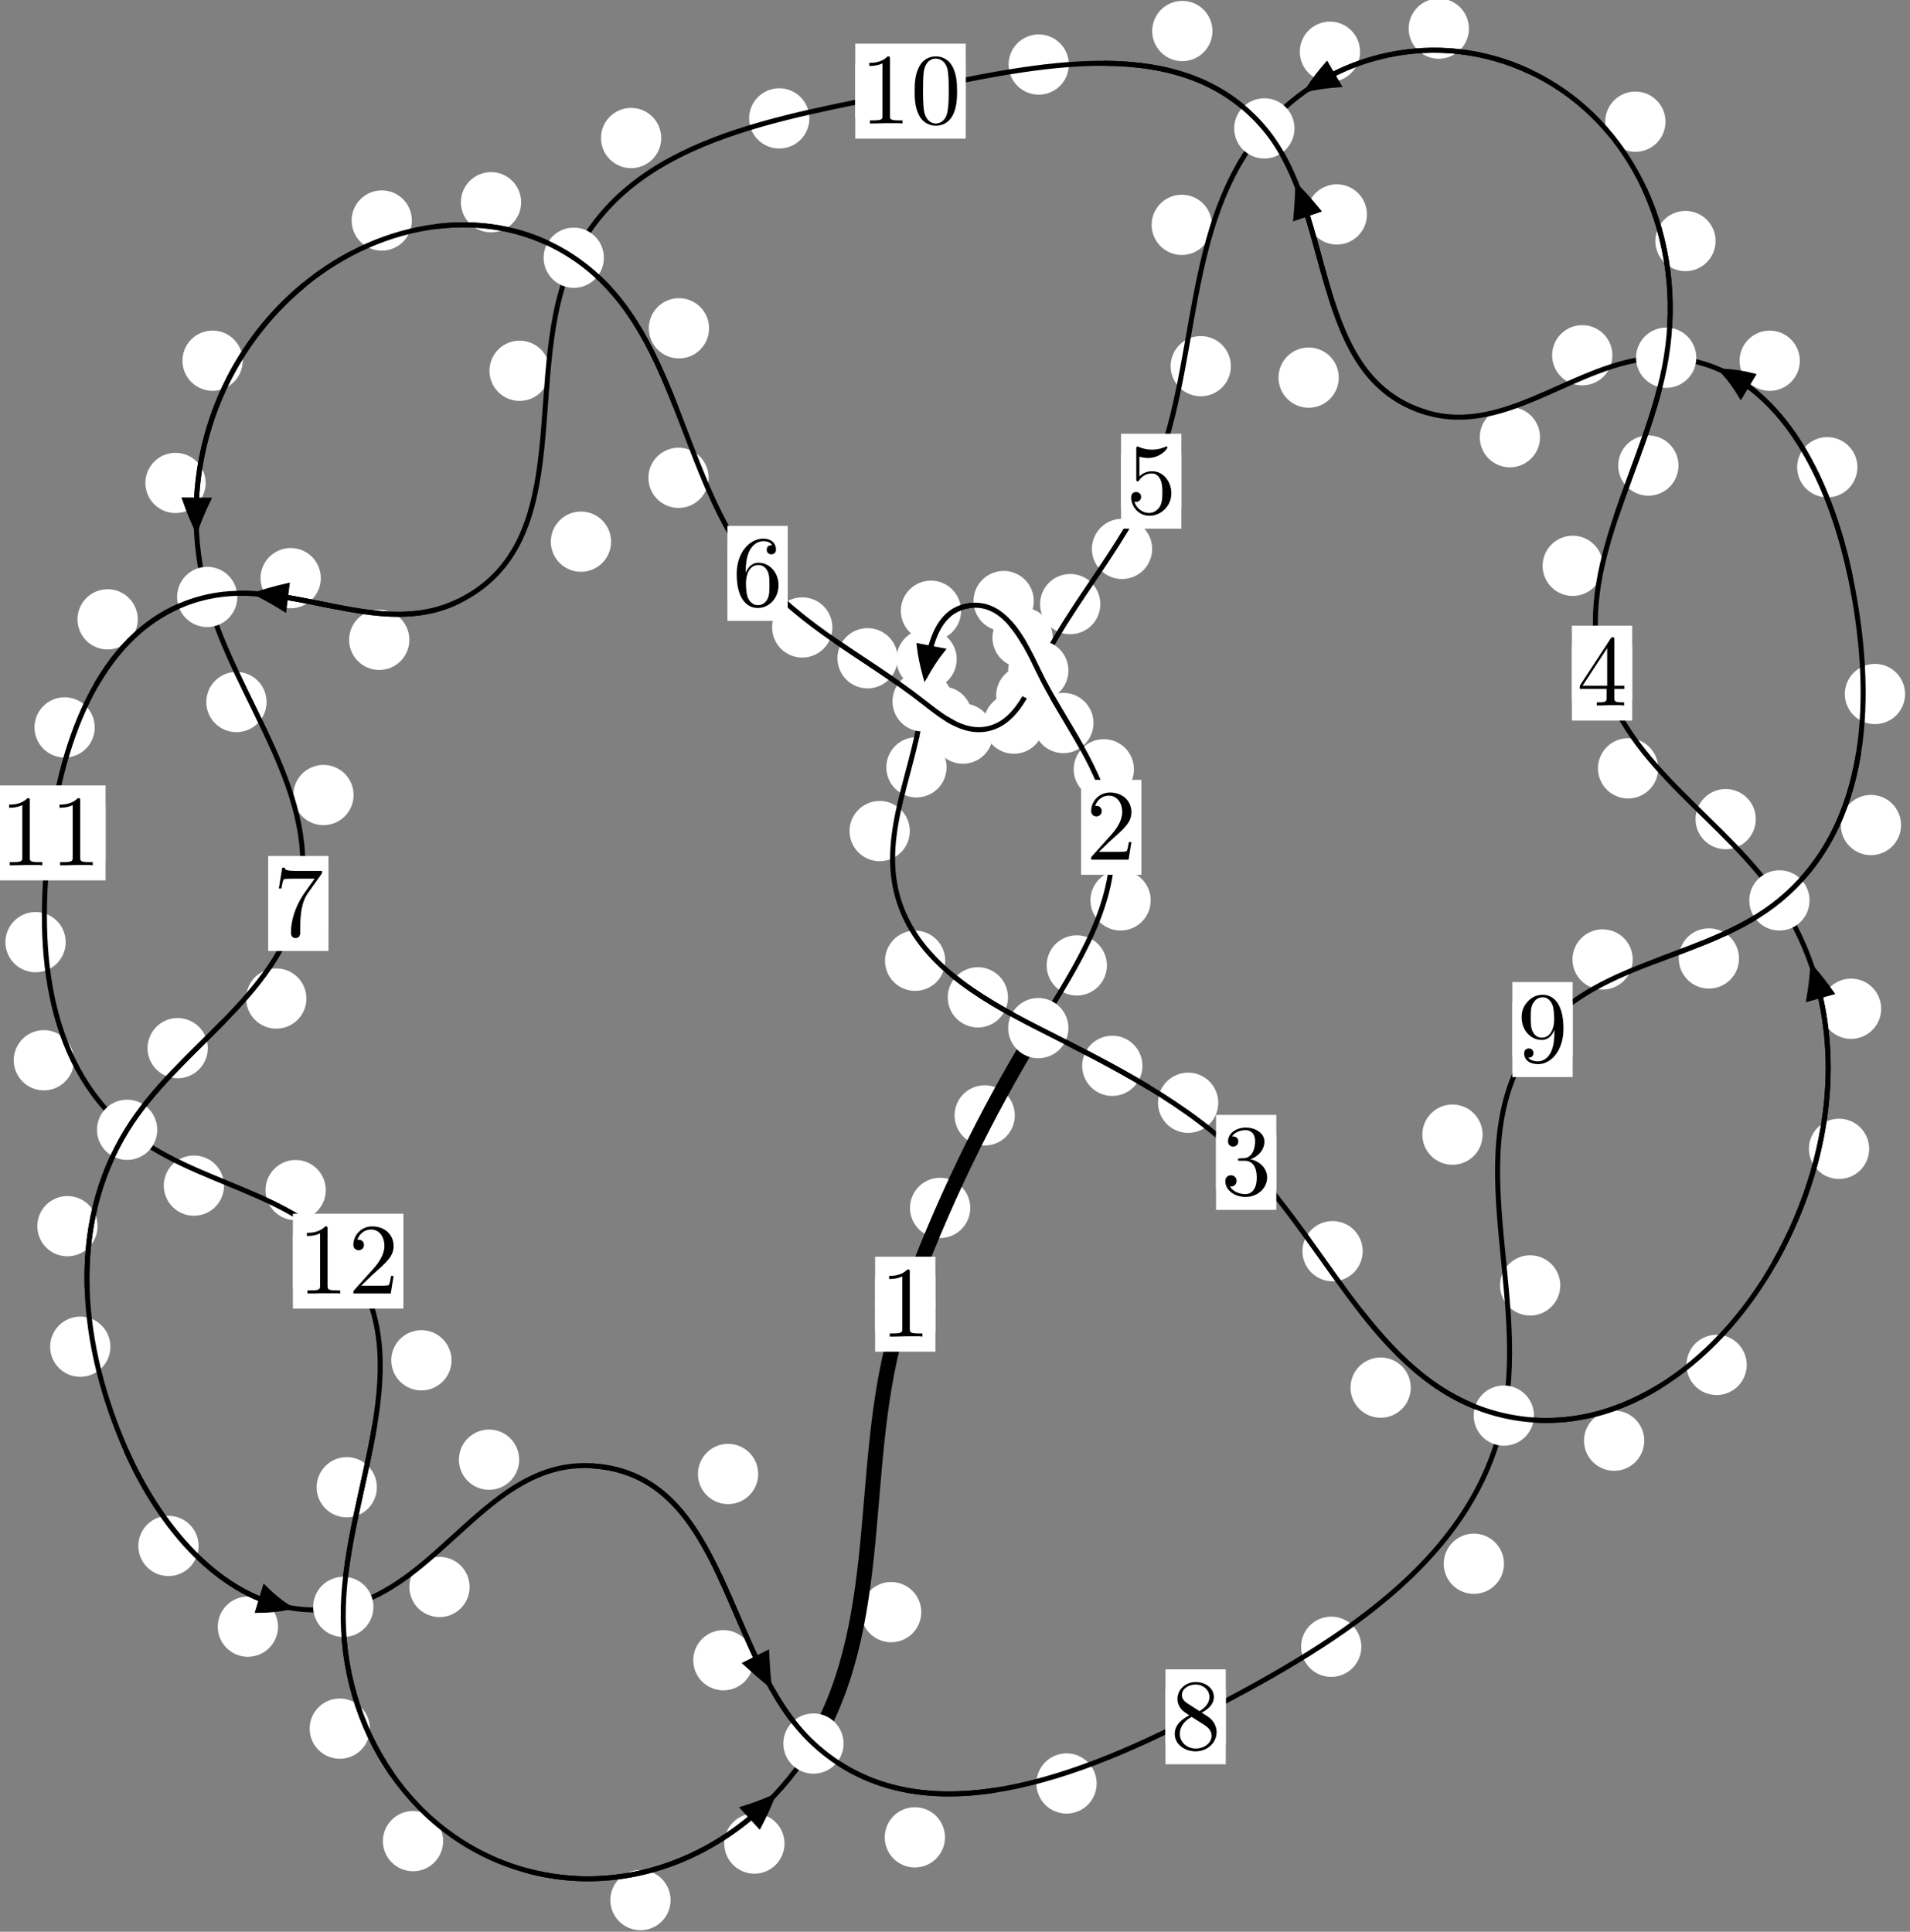 <?xml version="1.0"?>
<!-- Created by MetaPost 1.999 on 2021.07.05:2354 -->
<svg version="1.1" xmlns="http://www.w3.org/2000/svg" xmlns:xlink="http://www.w3.org/1999/xlink" width="189.475" height="191.649" viewBox="0 0 189.475 191.649">
<rect x="0" y="0" width="189.475" height="191.649" fill="#808080" stroke="none"/>
<!-- Original BoundingBox: -103.487686 -89.497910 85.987122 102.151474 -->
  <defs>
    <g transform="scale(0.01,0.01)" id="GLYPHcmr10_48">
      <path style="fill-rule: evenodd;" d="M460 -320C460 -400,455 -480,420 -554C374 -650,292 -666,250 -666C190 -666,117 -640,76 -547C44 -478,39 -400,39 -320C39 -245,43 -155,84 -79C127 2,200 22,249 22C303 22,379 1,423 -94C455 -163,460 -241,460 -320M249 -0C210 -0,151 -25,133 -121C122 -181,122 -273,122 -332C122 -396,122 -462,130 -516C149 -635,224 -644,249 -644C282 -644,348 -626,367 -527C377 -471,377 -395,377 -332C377 -257,377 -189,366 -125C351 -30,294 -0,249 -0"></path>
    </g>
    <g transform="scale(0.01,0.01)" id="GLYPHcmr10_49">
      <path style="fill-rule: evenodd;" d="M294 -640C294 -664,294 -666,271 -666C209 -602,121 -602,89 -602L89 -571C109 -571,168 -571,220 -597L220 -79C220 -43,217 -31,127 -31L95 -31L95 -0L257 -0L130 -3L217 -3L257 -3L297 -3L384 -3L419 -0L419 -31L387 -31C297 -31,294 -42,294 -79"></path>
    </g>
    <g transform="scale(0.01,0.01)" id="GLYPHcmr10_50">
      <path style="fill-rule: evenodd;" d="M127 -77L233 -180C389 -318,449 -372,449 -472C449 -586,359 -666,237 -666C124 -666,50 -574,50 -485C50 -429,100 -429,103 -429C120 -429,155 -441,155 -482C155 -508,137 -534,102 -534C94 -534,92 -534,89 -533C112 -598,166 -635,224 -635C315 -635,358 -554,358 -472C358 -392,308 -313,253 -251L61 -37C50 -26,50 -24,50 -0L421 -0L449 -174L424 -174C419 -144,412 -100,402 -85C395 -77,329 -77,307 -77"></path>
    </g>
    <g transform="scale(0.01,0.01)" id="GLYPHcmr10_51">
      <path style="fill-rule: evenodd;" d="M290 -352C372 -379,430 -449,430 -528C430 -610,342 -666,246 -666C145 -666,69 -606,69 -530C69 -497,91 -478,120 -478C151 -478,171 -500,171 -529C171 -579,124 -579,109 -579C140 -628,206 -641,242 -641C283 -641,338 -619,338 -529C338 -517,336 -459,310 -415C280 -367,246 -364,221 -363C213 -362,189 -360,182 -360C174 -359,167 -358,167 -348C167 -337,174 -337,191 -337L235 -337C317 -337,354 -269,354 -171C354 -35,285 -6,241 -6C198 -6,123 -23,88 -82C123 -77,154 -99,154 -137C154 -173,127 -193,98 -193C74 -193,42 -179,42 -135C42 -44,135 22,244 22C366 22,457 -69,457 -171C457 -253,394 -331,290 -352"></path>
    </g>
    <g transform="scale(0.01,0.01)" id="GLYPHcmr10_52">
      <path style="fill-rule: evenodd;" d="M294 -165L294 -78C294 -42,292 -31,218 -31L197 -31L197 -0L332 -0L238 -3L290 -3L332 -3L374 -3L427 -3L468 -0L468 -31L447 -31C373 -31,371 -42,371 -78L371 -165L471 -165L471 -196L371 -196L371 -651C371 -671,371 -677,355 -677C346 -677,343 -677,335 -665L28 -196L28 -165M300 -196L56 -196L300 -569"></path>
    </g>
    <g transform="scale(0.01,0.01)" id="GLYPHcmr10_53">
      <path style="fill-rule: evenodd;" d="M449 -201C449 -320,367 -420,259 -420C211 -420,168 -404,132 -369L132 -564C152 -558,185 -551,217 -551C340 -551,410 -642,410 -655C410 -661,407 -666,400 -666C399 -666,397 -666,392 -663C372 -654,323 -634,256 -634C216 -634,170 -641,123 -662C115 -665,113 -665,111 -665C101 -665,101 -657,101 -641L101 -345C101 -327,101 -319,115 -319C122 -319,124 -322,128 -328C139 -344,176 -398,257 -398C309 -398,334 -352,342 -334C358 -297,360 -258,360 -208C360 -173,360 -113,336 -71C312 -32,275 -6,229 -6C156 -6,99 -59,82 -118C85 -117,88 -116,99 -116C132 -116,149 -141,149 -165C149 -189,132 -214,99 -214C85 -214,50 -207,50 -161C50 -75,119 22,231 22C347 22,449 -74,449 -201"></path>
    </g>
    <g transform="scale(0.01,0.01)" id="GLYPHcmr10_54">
      <path style="fill-rule: evenodd;" d="M132 -328L132 -352C132 -605,256 -641,307 -641C331 -641,373 -635,395 -601C380 -601,340 -601,340 -556C340 -525,364 -510,386 -510C402 -510,432 -519,432 -558C432 -618,388 -666,305 -666C177 -666,42 -537,42 -316C42 -49,158 22,251 22C362 22,457 -72,457 -204C457 -331,368 -427,257 -427C189 -427,152 -376,132 -328M251 -6C188 -6,158 -66,152 -81C134 -128,134 -208,134 -226C134 -304,166 -404,256 -404C272 -404,318 -404,349 -342C367 -305,367 -254,367 -205C367 -157,367 -107,350 -71C320 -11,274 -6,251 -6"></path>
    </g>
    <g transform="scale(0.01,0.01)" id="GLYPHcmr10_55">
      <path style="fill-rule: evenodd;" d="M476 -609C485 -621,485 -623,485 -644L242 -644C120 -644,118 -657,114 -676L89 -676L56 -470L81 -470C84 -486,93 -549,106 -561C113 -567,191 -567,204 -567L411 -567C400 -551,321 -442,299 -409C209 -274,176 -135,176 -33C176 -23,176 22,222 22C268 22,268 -23,268 -33L268 -84C268 -139,271 -194,279 -248C283 -271,297 -357,341 -419"></path>
    </g>
    <g transform="scale(0.01,0.01)" id="GLYPHcmr10_56">
      <path style="fill-rule: evenodd;" d="M163 -457C117 -487,113 -521,113 -538C113 -599,178 -641,249 -641C322 -641,386 -589,386 -517C386 -460,347 -412,287 -377M309 -362C381 -399,430 -451,430 -517C430 -609,341 -666,250 -666C150 -666,69 -592,69 -499C69 -481,71 -436,113 -389C124 -377,161 -352,186 -335C128 -306,42 -250,42 -151C42 -45,144 22,249 22C362 22,457 -61,457 -168C457 -204,446 -249,408 -291C389 -312,373 -322,309 -362M209 -320L332 -242C360 -223,407 -193,407 -132C407 -58,332 -6,250 -6C164 -6,92 -68,92 -151C92 -209,124 -273,209 -320"></path>
    </g>
    <g transform="scale(0.01,0.01)" id="GLYPHcmr10_57">
      <path style="fill-rule: evenodd;" d="M367 -318L367 -286C367 -52,263 -6,205 -6C188 -6,134 -8,107 -42C151 -42,159 -71,159 -88C159 -119,135 -134,113 -134C97 -134,67 -125,67 -86C67 -19,121 22,206 22C335 22,457 -114,457 -329C457 -598,342 -666,253 -666C198 -666,149 -648,106 -603C65 -558,42 -516,42 -441C42 -316,130 -218,242 -218C303 -218,344 -260,367 -318M243 -241C227 -241,181 -241,150 -304C132 -341,132 -391,132 -440C132 -494,132 -541,153 -578C180 -628,218 -641,253 -641C299 -641,332 -607,349 -562C361 -530,365 -467,365 -421C365 -338,331 -241,243 -241"></path>
    </g>
  </defs>
  <path d="M96.25 119.836C96.25 119.043,95.935 118.283,95.374 117.723C94.814 117.162,94.054 116.847,93.261 116.847C92.468 116.847,91.708 117.162,91.148 117.723C90.587 118.283,90.272 119.043,90.272 119.836C90.272 120.629,90.587 121.389,91.148 121.949C91.708 122.51,92.468 122.825,93.261 122.825C94.054 122.825,94.814 122.51,95.374 121.949C95.935 121.389,96.25 120.629,96.25 119.836Z" style="fill: rgb(100%,100%,100%);stroke: none;"></path>
  <path d="M92.792 129.39C92.792 128.598,92.477 127.837,91.916 127.277C91.356 126.716,90.596 126.401,89.803 126.401C89.01 126.401,88.25 126.716,87.69 127.277C87.129 127.837,86.814 128.598,86.814 129.39C86.814 130.183,87.129 130.943,87.69 131.504C88.25 132.064,89.01 132.379,89.803 132.379C90.596 132.379,91.356 132.064,91.916 131.504C92.477 130.943,92.792 130.183,92.792 129.39Z" style="fill: rgb(100%,100%,100%);stroke: none;"></path>
  <path d="M109.809 95.778C109.809 94.986,109.495 94.226,108.934 93.665C108.374 93.105,107.613 92.79,106.821 92.79C106.028 92.79,105.268 93.105,104.707 93.665C104.147 94.226,103.832 94.986,103.832 95.778C103.832 96.571,104.147 97.331,104.707 97.892C105.268 98.452,106.028 98.767,106.821 98.767C107.613 98.767,108.374 98.452,108.934 97.892C109.495 97.331,109.809 96.571,109.809 95.778Z" style="fill: rgb(100%,100%,100%);stroke: none;"></path>
  <path d="M100.671 110.658C100.671 109.866,100.357 109.106,99.796 108.545C99.236 107.985,98.475 107.67,97.683 107.67C96.89 107.67,96.13 107.985,95.569 108.545C95.009 109.106,94.694 109.866,94.694 110.658C94.694 111.451,95.009 112.211,95.569 112.772C96.13 113.332,96.89 113.647,97.683 113.647C98.475 113.647,99.236 113.332,99.796 112.772C100.357 112.211,100.671 111.451,100.671 110.658Z" style="fill: rgb(100%,100%,100%);stroke: none;"></path>
  <path d="M112.488 76.321C112.488 75.528,112.173 74.768,111.613 74.207C111.052 73.647,110.292 73.332,109.499 73.332C108.707 73.332,107.947 73.647,107.386 74.207C106.826 74.768,106.511 75.528,106.511 76.321C106.511 77.113,106.826 77.873,107.386 78.434C107.947 78.994,108.707 79.309,109.499 79.309C110.292 79.309,111.052 78.994,111.613 78.434C112.173 77.873,112.488 77.113,112.488 76.321Z" style="fill: rgb(100%,100%,100%);stroke: none;"></path>
  <path d="M114.152 89.328C114.152 88.535,113.838 87.775,113.277 87.214C112.717 86.654,111.956 86.339,111.164 86.339C110.371 86.339,109.611 86.654,109.05 87.214C108.49 87.775,108.175 88.535,108.175 89.328C108.175 90.12,108.49 90.88,109.05 91.441C109.611 92.001,110.371 92.316,111.164 92.316C111.956 92.316,112.717 92.001,113.277 91.441C113.838 90.88,114.152 90.12,114.152 89.328Z" style="fill: rgb(100%,100%,100%);stroke: none;"></path>
  <path d="M104.432 63.265C104.432 62.472,104.117 61.712,103.556 61.152C102.996 60.591,102.236 60.276,101.443 60.276C100.65 60.276,99.89 60.591,99.329 61.152C98.769 61.712,98.454 62.472,98.454 63.265C98.454 64.058,98.769 64.818,99.329 65.378C99.89 65.939,100.65 66.254,101.443 66.254C102.236 66.254,102.996 65.939,103.556 65.378C104.117 64.818,104.432 64.058,104.432 63.265Z" style="fill: rgb(100%,100%,100%);stroke: none;"></path>
  <path d="M108.476 71.729C108.476 70.937,108.161 70.176,107.601 69.616C107.04 69.056,106.28 68.741,105.488 68.741C104.695 68.741,103.935 69.056,103.374 69.616C102.814 70.176,102.499 70.937,102.499 71.729C102.499 72.522,102.814 73.282,103.374 73.843C103.935 74.403,104.695 74.718,105.488 74.718C106.28 74.718,107.04 74.403,107.601 73.843C108.161 73.282,108.476 72.522,108.476 71.729Z" style="fill: rgb(100%,100%,100%);stroke: none;"></path>
  <path d="M95.341 60.595C95.341 59.802,95.026 59.042,94.465 58.482C93.905 57.921,93.145 57.606,92.352 57.606C91.559 57.606,90.799 57.921,90.239 58.482C89.678 59.042,89.363 59.802,89.363 60.595C89.363 61.388,89.678 62.148,90.239 62.708C90.799 63.269,91.559 63.584,92.352 63.584C93.145 63.584,93.905 63.269,94.465 62.708C95.026 62.148,95.341 61.388,95.341 60.595Z" style="fill: rgb(100%,100%,100%);stroke: none;"></path>
  <path d="M102.553 59.631C102.553 58.838,102.238 58.078,101.678 57.517C101.117 56.957,100.357 56.642,99.565 56.642C98.772 56.642,98.012 56.957,97.451 57.517C96.891 58.078,96.576 58.838,96.576 59.631C96.576 60.423,96.891 61.183,97.451 61.744C98.012 62.304,98.772 62.619,99.565 62.619C100.357 62.619,101.117 62.304,101.678 61.744C102.238 61.183,102.553 60.423,102.553 59.631Z" style="fill: rgb(100%,100%,100%);stroke: none;"></path>
  <path d="M93.9 76.126C93.9 75.333,93.585 74.573,93.025 74.012C92.464 73.452,91.704 73.137,90.911 73.137C90.119 73.137,89.358 73.452,88.798 74.012C88.237 74.573,87.923 75.333,87.923 76.126C87.923 76.918,88.237 77.679,88.798 78.239C89.358 78.8,90.119 79.114,90.911 79.114C91.704 79.114,92.464 78.8,93.025 78.239C93.585 77.679,93.9 76.918,93.9 76.126Z" style="fill: rgb(100%,100%,100%);stroke: none;"></path>
  <path d="M94.907 65.4C94.907 64.607,94.592 63.847,94.031 63.286C93.471 62.726,92.711 62.411,91.918 62.411C91.125 62.411,90.365 62.726,89.805 63.286C89.244 63.847,88.929 64.607,88.929 65.4C88.929 66.192,89.244 66.952,89.805 67.513C90.365 68.073,91.125 68.388,91.918 68.388C92.711 68.388,93.471 68.073,94.031 67.513C94.592 66.952,94.907 66.192,94.907 65.4Z" style="fill: rgb(100%,100%,100%);stroke: none;"></path>
  <path d="M93.77 95.317C93.77 94.525,93.455 93.764,92.895 93.204C92.334 92.643,91.574 92.329,90.782 92.329C89.989 92.329,89.229 92.643,88.668 93.204C88.108 93.764,87.793 94.525,87.793 95.317C87.793 96.11,88.108 96.87,88.668 97.431C89.229 97.991,89.989 98.306,90.782 98.306C91.574 98.306,92.334 97.991,92.895 97.431C93.455 96.87,93.77 96.11,93.77 95.317Z" style="fill: rgb(100%,100%,100%);stroke: none;"></path>
  <path d="M90.255 82.45C90.255 81.657,89.94 80.897,89.379 80.337C88.819 79.776,88.059 79.461,87.266 79.461C86.473 79.461,85.713 79.776,85.153 80.337C84.592 80.897,84.277 81.657,84.277 82.45C84.277 83.243,84.592 84.003,85.153 84.563C85.713 85.124,86.473 85.439,87.266 85.439C88.059 85.439,88.819 85.124,89.379 84.563C89.94 84.003,90.255 83.243,90.255 82.45Z" style="fill: rgb(100%,100%,100%);stroke: none;"></path>
  <path d="M113.33 105.74C113.33 104.947,113.015 104.187,112.454 103.626C111.894 103.066,111.134 102.751,110.341 102.751C109.548 102.751,108.788 103.066,108.228 103.626C107.667 104.187,107.352 104.947,107.352 105.74C107.352 106.532,107.667 107.292,108.228 107.853C108.788 108.413,109.548 108.728,110.341 108.728C111.134 108.728,111.894 108.413,112.454 107.853C113.015 107.292,113.33 106.532,113.33 105.74Z" style="fill: rgb(100%,100%,100%);stroke: none;"></path>
  <path d="M99.994 98.946C99.994 98.154,99.679 97.393,99.119 96.833C98.558 96.273,97.798 95.958,97.005 95.958C96.213 95.958,95.453 96.273,94.892 96.833C94.332 97.393,94.017 98.154,94.017 98.946C94.017 99.739,94.332 100.499,94.892 101.06C95.453 101.62,96.213 101.935,97.005 101.935C97.798 101.935,98.558 101.62,99.119 101.06C99.679 100.499,99.994 99.739,99.994 98.946Z" style="fill: rgb(100%,100%,100%);stroke: none;"></path>
  <path d="M135.183 124.128C135.183 123.335,134.868 122.575,134.308 122.014C133.747 121.454,132.987 121.139,132.195 121.139C131.402 121.139,130.642 121.454,130.081 122.014C129.521 122.575,129.206 123.335,129.206 124.128C129.206 124.92,129.521 125.681,130.081 126.241C130.642 126.802,131.402 127.116,132.195 127.116C132.987 127.116,133.747 126.802,134.308 126.241C134.868 125.681,135.183 124.92,135.183 124.128Z" style="fill: rgb(100%,100%,100%);stroke: none;"></path>
  <path d="M120.854 109.405C120.854 108.612,120.539 107.852,119.979 107.291C119.419 106.731,118.658 106.416,117.866 106.416C117.073 106.416,116.313 106.731,115.752 107.291C115.192 107.852,114.877 108.612,114.877 109.405C114.877 110.197,115.192 110.957,115.752 111.518C116.313 112.078,117.073 112.393,117.866 112.393C118.658 112.393,119.419 112.078,119.979 111.518C120.539 110.957,120.854 110.197,120.854 109.405Z" style="fill: rgb(100%,100%,100%);stroke: none;"></path>
  <path d="M163.112 142.929C163.112 142.136,162.797 141.376,162.237 140.815C161.676 140.255,160.916 139.94,160.123 139.94C159.331 139.94,158.571 140.255,158.01 140.815C157.45 141.376,157.135 142.136,157.135 142.929C157.135 143.721,157.45 144.481,158.01 145.042C158.571 145.602,159.331 145.917,160.123 145.917C160.916 145.917,161.676 145.602,162.237 145.042C162.797 144.481,163.112 143.721,163.112 142.929Z" style="fill: rgb(100%,100%,100%);stroke: none;"></path>
  <path d="M139.95 137.667C139.95 136.874,139.635 136.114,139.075 135.553C138.514 134.993,137.754 134.678,136.962 134.678C136.169 134.678,135.409 134.993,134.848 135.553C134.288 136.114,133.973 136.874,133.973 137.667C133.973 138.459,134.288 139.219,134.848 139.78C135.409 140.34,136.169 140.655,136.962 140.655C137.754 140.655,138.514 140.34,139.075 139.78C139.635 139.219,139.95 138.459,139.95 137.667Z" style="fill: rgb(100%,100%,100%);stroke: none;"></path>
  <path d="M185.424 113.976C185.424 113.183,185.109 112.423,184.548 111.863C183.988 111.302,183.228 110.987,182.435 110.987C181.642 110.987,180.882 111.302,180.322 111.863C179.761 112.423,179.446 113.183,179.446 113.976C179.446 114.769,179.761 115.529,180.322 116.089C180.882 116.65,181.642 116.965,182.435 116.965C183.228 116.965,183.988 116.65,184.548 116.089C185.109 115.529,185.424 114.769,185.424 113.976Z" style="fill: rgb(100%,100%,100%);stroke: none;"></path>
  <path d="M173.278 135.412C173.278 134.619,172.963 133.859,172.403 133.299C171.843 132.738,171.082 132.423,170.29 132.423C169.497 132.423,168.737 132.738,168.176 133.299C167.616 133.859,167.301 134.619,167.301 135.412C167.301 136.205,167.616 136.965,168.176 137.525C168.737 138.086,169.497 138.401,170.29 138.401C171.082 138.401,171.843 138.086,172.403 137.525C172.963 136.965,173.278 136.205,173.278 135.412Z" style="fill: rgb(100%,100%,100%);stroke: none;"></path>
  <path d="M174.178 81.267C174.178 80.474,173.863 79.714,173.303 79.154C172.742 78.593,171.982 78.278,171.19 78.278C170.397 78.278,169.637 78.593,169.076 79.154C168.516 79.714,168.201 80.474,168.201 81.267C168.201 82.06,168.516 82.82,169.076 83.38C169.637 83.941,170.397 84.256,171.19 84.256C171.982 84.256,172.742 83.941,173.303 83.38C173.863 82.82,174.178 82.06,174.178 81.267Z" style="fill: rgb(100%,100%,100%);stroke: none;"></path>
  <path d="M186.617 100.078C186.617 99.286,186.302 98.525,185.742 97.965C185.182 97.404,184.421 97.09,183.629 97.09C182.836 97.09,182.076 97.404,181.515 97.965C180.955 98.525,180.64 99.286,180.64 100.078C180.64 100.871,180.955 101.631,181.515 102.192C182.076 102.752,182.836 103.067,183.629 103.067C184.421 103.067,185.182 102.752,185.742 102.192C186.302 101.631,186.617 100.871,186.617 100.078Z" style="fill: rgb(100%,100%,100%);stroke: none;"></path>
  <path d="M159.007 56.136C159.007 55.344,158.692 54.583,158.131 54.023C157.571 53.462,156.811 53.148,156.018 53.148C155.225 53.148,154.465 53.462,153.905 54.023C153.344 54.583,153.029 55.344,153.029 56.136C153.029 56.929,153.344 57.689,153.905 58.25C154.465 58.81,155.225 59.125,156.018 59.125C156.811 59.125,157.571 58.81,158.131 58.25C158.692 57.689,159.007 56.929,159.007 56.136Z" style="fill: rgb(100%,100%,100%);stroke: none;"></path>
  <path d="M164.496 76.228C164.496 75.435,164.181 74.675,163.62 74.114C163.06 73.554,162.3 73.239,161.507 73.239C160.714 73.239,159.954 73.554,159.394 74.114C158.833 74.675,158.518 75.435,158.518 76.228C158.518 77.02,158.833 77.78,159.394 78.341C159.954 78.901,160.714 79.216,161.507 79.216C162.3 79.216,163.06 78.901,163.62 78.341C164.181 77.78,164.496 77.02,164.496 76.228Z" style="fill: rgb(100%,100%,100%);stroke: none;"></path>
  <path d="M170.189 23.912C170.189 23.12,169.874 22.359,169.313 21.799C168.753 21.238,167.993 20.924,167.2 20.924C166.407 20.924,165.647 21.238,165.087 21.799C164.526 22.359,164.211 23.12,164.211 23.912C164.211 24.705,164.526 25.465,165.087 26.026C165.647 26.586,166.407 26.901,167.2 26.901C167.993 26.901,168.753 26.586,169.313 26.026C169.874 25.465,170.189 24.705,170.189 23.912Z" style="fill: rgb(100%,100%,100%);stroke: none;"></path>
  <path d="M166.509 46.189C166.509 45.396,166.194 44.636,165.633 44.076C165.073 43.515,164.313 43.2,163.52 43.2C162.727 43.2,161.967 43.515,161.407 44.076C160.846 44.636,160.531 45.396,160.531 46.189C160.531 46.982,160.846 47.742,161.407 48.302C161.967 48.863,162.727 49.178,163.52 49.178C164.313 49.178,165.073 48.863,165.633 48.302C166.194 47.742,166.509 46.982,166.509 46.189Z" style="fill: rgb(100%,100%,100%);stroke: none;"></path>
  <path d="M145.719 2.837C145.719 2.045,145.404 1.284,144.844 0.724C144.283 0.163,143.523 -0.151,142.731 -0.151C141.938 -0.151,141.178 0.163,140.617 0.724C140.057 1.284,139.742 2.045,139.742 2.837C139.742 3.63,140.057 4.39,140.617 4.951C141.178 5.511,141.938 5.826,142.731 5.826C143.523 5.826,144.283 5.511,144.844 4.951C145.404 4.39,145.719 3.63,145.719 2.837Z" style="fill: rgb(100%,100%,100%);stroke: none;"></path>
  <path d="M165.219 12.074C165.219 11.281,164.905 10.521,164.344 9.961C163.784 9.4,163.023 9.085,162.231 9.085C161.438 9.085,160.678 9.4,160.117 9.961C159.557 10.521,159.242 11.281,159.242 12.074C159.242 12.867,159.557 13.627,160.117 14.187C160.678 14.748,161.438 15.063,162.231 15.063C163.023 15.063,163.784 14.748,164.344 14.187C164.905 13.627,165.219 12.867,165.219 12.074Z" style="fill: rgb(100%,100%,100%);stroke: none;"></path>
  <path d="M120.222 22.309C120.222 21.516,119.907 20.756,119.346 20.195C118.786 19.635,118.026 19.32,117.233 19.32C116.44 19.32,115.68 19.635,115.12 20.195C114.559 20.756,114.244 21.516,114.244 22.309C114.244 23.101,114.559 23.861,115.12 24.422C115.68 24.982,116.44 25.297,117.233 25.297C118.026 25.297,118.786 24.982,119.346 24.422C119.907 23.861,120.222 23.101,120.222 22.309Z" style="fill: rgb(100%,100%,100%);stroke: none;"></path>
  <path d="M134.921 5.133C134.921 4.34,134.607 3.58,134.046 3.02C133.486 2.459,132.725 2.144,131.933 2.144C131.14 2.144,130.38 2.459,129.819 3.02C129.259 3.58,128.944 4.34,128.944 5.133C128.944 5.926,129.259 6.686,129.819 7.246C130.38 7.807,131.14 8.122,131.933 8.122C132.725 8.122,133.486 7.807,134.046 7.246C134.607 6.686,134.921 5.926,134.921 5.133Z" style="fill: rgb(100%,100%,100%);stroke: none;"></path>
  <path d="M114.295 54.458C114.295 53.665,113.98 52.905,113.42 52.344C112.859 51.784,112.099 51.469,111.306 51.469C110.514 51.469,109.753 51.784,109.193 52.344C108.633 52.905,108.318 53.665,108.318 54.458C108.318 55.25,108.633 56.011,109.193 56.571C109.753 57.132,110.514 57.446,111.306 57.446C112.099 57.446,112.859 57.132,113.42 56.571C113.98 56.011,114.295 55.25,114.295 54.458Z" style="fill: rgb(100%,100%,100%);stroke: none;"></path>
  <path d="M122.106 36.328C122.106 35.536,121.791 34.776,121.231 34.215C120.67 33.655,119.91 33.34,119.118 33.34C118.325 33.34,117.565 33.655,117.004 34.215C116.444 34.776,116.129 35.536,116.129 36.328C116.129 37.121,116.444 37.881,117.004 38.442C117.565 39.002,118.325 39.317,119.118 39.317C119.91 39.317,120.67 39.002,121.231 38.442C121.791 37.881,122.106 37.121,122.106 36.328Z" style="fill: rgb(100%,100%,100%);stroke: none;"></path>
  <path d="M104.796 69.005C104.796 68.213,104.481 67.452,103.921 66.892C103.36 66.331,102.6 66.016,101.807 66.016C101.015 66.016,100.255 66.331,99.694 66.892C99.134 67.452,98.819 68.213,98.819 69.005C98.819 69.798,99.134 70.558,99.694 71.119C100.255 71.679,101.015 71.994,101.807 71.994C102.6 71.994,103.36 71.679,103.921 71.119C104.481 70.558,104.796 69.798,104.796 69.005Z" style="fill: rgb(100%,100%,100%);stroke: none;"></path>
  <path d="M109.155 59.934C109.155 59.142,108.84 58.381,108.28 57.821C107.719 57.26,106.959 56.946,106.167 56.946C105.374 56.946,104.614 57.26,104.053 57.821C103.493 58.381,103.178 59.142,103.178 59.934C103.178 60.727,103.493 61.487,104.053 62.048C104.614 62.608,105.374 62.923,106.167 62.923C106.959 62.923,107.719 62.608,108.28 62.048C108.84 61.487,109.155 60.727,109.155 59.934Z" style="fill: rgb(100%,100%,100%);stroke: none;"></path>
  <path d="M98.511 72.782C98.511 71.989,98.196 71.229,97.635 70.668C97.075 70.108,96.314 69.793,95.522 69.793C94.729 69.793,93.969 70.108,93.408 70.668C92.848 71.229,92.533 71.989,92.533 72.782C92.533 73.574,92.848 74.335,93.408 74.895C93.969 75.456,94.729 75.77,95.522 75.77C96.314 75.77,97.075 75.456,97.635 74.895C98.196 74.335,98.511 73.574,98.511 72.782Z" style="fill: rgb(100%,100%,100%);stroke: none;"></path>
  <path d="M103.568 71.79C103.568 70.997,103.253 70.237,102.693 69.677C102.132 69.116,101.372 68.801,100.579 68.801C99.787 68.801,99.026 69.116,98.466 69.677C97.906 70.237,97.591 70.997,97.591 71.79C97.591 72.583,97.906 73.343,98.466 73.903C99.026 74.464,99.787 74.779,100.579 74.779C101.372 74.779,102.132 74.464,102.693 73.903C103.253 73.343,103.568 72.583,103.568 71.79Z" style="fill: rgb(100%,100%,100%);stroke: none;"></path>
  <path d="M89.052 65.305C89.052 64.512,88.737 63.752,88.177 63.191C87.616 62.631,86.856 62.316,86.063 62.316C85.271 62.316,84.511 62.631,83.95 63.191C83.39 63.752,83.075 64.512,83.075 65.305C83.075 66.097,83.39 66.858,83.95 67.418C84.511 67.979,85.271 68.293,86.063 68.293C86.856 68.293,87.616 67.979,88.177 67.418C88.737 66.858,89.052 66.097,89.052 65.305Z" style="fill: rgb(100%,100%,100%);stroke: none;"></path>
  <path d="M96.442 71.093C96.442 70.301,96.127 69.54,95.566 68.98C95.006 68.419,94.246 68.104,93.453 68.104C92.66 68.104,91.9 68.419,91.34 68.98C90.779 69.54,90.464 70.301,90.464 71.093C90.464 71.886,90.779 72.646,91.34 73.207C91.9 73.767,92.66 74.082,93.453 74.082C94.246 74.082,95.006 73.767,95.566 73.207C96.127 72.646,96.442 71.886,96.442 71.093Z" style="fill: rgb(100%,100%,100%);stroke: none;"></path>
  <path d="M70.301 47.404C70.301 46.612,69.986 45.851,69.426 45.291C68.865 44.731,68.105 44.416,67.313 44.416C66.52 44.416,65.76 44.731,65.199 45.291C64.639 45.851,64.324 46.612,64.324 47.404C64.324 48.197,64.639 48.957,65.199 49.518C65.76 50.078,66.52 50.393,67.313 50.393C68.105 50.393,68.865 50.078,69.426 49.518C69.986 48.957,70.301 48.197,70.301 47.404Z" style="fill: rgb(100%,100%,100%);stroke: none;"></path>
  <path d="M82.574 62.25C82.574 61.458,82.259 60.698,81.699 60.137C81.138 59.577,80.378 59.262,79.586 59.262C78.793 59.262,78.033 59.577,77.472 60.137C76.912 60.698,76.597 61.458,76.597 62.25C76.597 63.043,76.912 63.803,77.472 64.364C78.033 64.924,78.793 65.239,79.586 65.239C80.378 65.239,81.138 64.924,81.699 64.364C82.259 63.803,82.574 63.043,82.574 62.25Z" style="fill: rgb(100%,100%,100%);stroke: none;"></path>
  <path d="M51.699 20.065C51.699 19.272,51.384 18.512,50.824 17.952C50.263 17.391,49.503 17.076,48.711 17.076C47.918 17.076,47.158 17.391,46.597 17.952C46.037 18.512,45.722 19.272,45.722 20.065C45.722 20.858,46.037 21.618,46.597 22.178C47.158 22.739,47.918 23.054,48.711 23.054C49.503 23.054,50.263 22.739,50.824 22.178C51.384 21.618,51.699 20.858,51.699 20.065Z" style="fill: rgb(100%,100%,100%);stroke: none;"></path>
  <path d="M70.341 32.571C70.341 31.778,70.027 31.018,69.466 30.457C68.906 29.897,68.145 29.582,67.353 29.582C66.56 29.582,65.8 29.897,65.239 30.457C64.679 31.018,64.364 31.778,64.364 32.571C64.364 33.363,64.679 34.124,65.239 34.684C65.8 35.244,66.56 35.559,67.353 35.559C68.145 35.559,68.906 35.244,69.466 34.684C70.027 34.124,70.341 33.363,70.341 32.571Z" style="fill: rgb(100%,100%,100%);stroke: none;"></path>
  <path d="M24.077 35.785C24.077 34.992,23.762 34.232,23.202 33.672C22.641 33.111,21.881 32.796,21.088 32.796C20.296 32.796,19.536 33.111,18.975 33.672C18.415 34.232,18.1 34.992,18.1 35.785C18.1 36.578,18.415 37.338,18.975 37.898C19.536 38.459,20.296 38.774,21.088 38.774C21.881 38.774,22.641 38.459,23.202 37.898C23.762 37.338,24.077 36.578,24.077 35.785Z" style="fill: rgb(100%,100%,100%);stroke: none;"></path>
  <path d="M40.858 21.877C40.858 21.084,40.544 20.324,39.983 19.763C39.423 19.203,38.662 18.888,37.87 18.888C37.077 18.888,36.317 19.203,35.756 19.763C35.196 20.324,34.881 21.084,34.881 21.877C34.881 22.669,35.196 23.43,35.756 23.99C36.317 24.55,37.077 24.865,37.87 24.865C38.662 24.865,39.423 24.55,39.983 23.99C40.544 23.43,40.858 22.669,40.858 21.877Z" style="fill: rgb(100%,100%,100%);stroke: none;"></path>
  <path d="M26.443 69.649C26.443 68.856,26.128 68.096,25.567 67.535C25.007 66.975,24.247 66.66,23.454 66.66C22.661 66.66,21.901 66.975,21.34 67.535C20.78 68.096,20.465 68.856,20.465 69.649C20.465 70.441,20.78 71.202,21.34 71.762C21.901 72.322,22.661 72.637,23.454 72.637C24.247 72.637,25.007 72.322,25.567 71.762C26.128 71.202,26.443 70.441,26.443 69.649Z" style="fill: rgb(100%,100%,100%);stroke: none;"></path>
  <path d="M20.4 47.914C20.4 47.121,20.085 46.361,19.525 45.8C18.964 45.24,18.204 44.925,17.412 44.925C16.619 44.925,15.859 45.24,15.298 45.8C14.738 46.361,14.423 47.121,14.423 47.914C14.423 48.706,14.738 49.467,15.298 50.027C15.859 50.587,16.619 50.902,17.412 50.902C18.204 50.902,18.964 50.587,19.525 50.027C20.085 49.467,20.4 48.706,20.4 47.914Z" style="fill: rgb(100%,100%,100%);stroke: none;"></path>
  <path d="M30.396 99.063C30.396 98.27,30.081 97.51,29.52 96.95C28.96 96.389,28.2 96.074,27.407 96.074C26.614 96.074,25.854 96.389,25.294 96.95C24.733 97.51,24.418 98.27,24.418 99.063C24.418 99.856,24.733 100.616,25.294 101.176C25.854 101.737,26.614 102.052,27.407 102.052C28.2 102.052,28.96 101.737,29.52 101.176C30.081 100.616,30.396 99.856,30.396 99.063Z" style="fill: rgb(100%,100%,100%);stroke: none;"></path>
  <path d="M35.077 78.874C35.077 78.082,34.762 77.322,34.202 76.761C33.641 76.201,32.881 75.886,32.089 75.886C31.296 75.886,30.536 76.201,29.975 76.761C29.415 77.322,29.1 78.082,29.1 78.874C29.1 79.667,29.415 80.427,29.975 80.988C30.536 81.548,31.296 81.863,32.089 81.863C32.881 81.863,33.641 81.548,34.202 80.988C34.762 80.427,35.077 79.667,35.077 78.874Z" style="fill: rgb(100%,100%,100%);stroke: none;"></path>
  <path d="M9.678 121.65C9.678 120.857,9.363 120.097,8.802 119.536C8.242 118.976,7.482 118.661,6.689 118.661C5.896 118.661,5.136 118.976,4.576 119.536C4.015 120.097,3.7 120.857,3.7 121.65C3.7 122.442,4.015 123.202,4.576 123.763C5.136 124.323,5.896 124.638,6.689 124.638C7.482 124.638,8.242 124.323,8.802 123.763C9.363 123.202,9.678 122.442,9.678 121.65Z" style="fill: rgb(100%,100%,100%);stroke: none;"></path>
  <path d="M20.613 103.986C20.613 103.193,20.298 102.433,19.737 101.872C19.177 101.312,18.417 100.997,17.624 100.997C16.831 100.997,16.071 101.312,15.511 101.872C14.95 102.433,14.635 103.193,14.635 103.986C14.635 104.778,14.95 105.538,15.511 106.099C16.071 106.659,16.831 106.974,17.624 106.974C18.417 106.974,19.177 106.659,19.737 106.099C20.298 105.538,20.613 104.778,20.613 103.986Z" style="fill: rgb(100%,100%,100%);stroke: none;"></path>
  <path d="M19.7 153.372C19.7 152.579,19.385 151.819,18.825 151.258C18.265 150.698,17.504 150.383,16.712 150.383C15.919 150.383,15.159 150.698,14.598 151.258C14.038 151.819,13.723 152.579,13.723 153.372C13.723 154.164,14.038 154.925,14.598 155.485C15.159 156.045,15.919 156.36,16.712 156.36C17.504 156.36,18.265 156.045,18.825 155.485C19.385 154.925,19.7 154.164,19.7 153.372Z" style="fill: rgb(100%,100%,100%);stroke: none;"></path>
  <path d="M10.953 133.608C10.953 132.816,10.638 132.056,10.077 131.495C9.517 130.935,8.757 130.62,7.964 130.62C7.171 130.62,6.411 130.935,5.851 131.495C5.29 132.056,4.975 132.816,4.975 133.608C4.975 134.401,5.29 135.161,5.851 135.722C6.411 136.282,7.171 136.597,7.964 136.597C8.757 136.597,9.517 136.282,10.077 135.722C10.638 135.161,10.953 134.401,10.953 133.608Z" style="fill: rgb(100%,100%,100%);stroke: none;"></path>
  <path d="M46.587 157.444C46.587 156.651,46.272 155.891,45.712 155.33C45.152 154.77,44.391 154.455,43.599 154.455C42.806 154.455,42.046 154.77,41.485 155.33C40.925 155.891,40.61 156.651,40.61 157.444C40.61 158.236,40.925 158.996,41.485 159.557C42.046 160.117,42.806 160.432,43.599 160.432C44.391 160.432,45.152 160.117,45.712 159.557C46.272 158.996,46.587 158.236,46.587 157.444Z" style="fill: rgb(100%,100%,100%);stroke: none;"></path>
  <path d="M27.578 161.381C27.578 160.589,27.263 159.828,26.703 159.268C26.142 158.707,25.382 158.393,24.589 158.393C23.797 158.393,23.037 158.707,22.476 159.268C21.916 159.828,21.601 160.589,21.601 161.381C21.601 162.174,21.916 162.934,22.476 163.495C23.037 164.055,23.797 164.37,24.589 164.37C25.382 164.37,26.142 164.055,26.703 163.495C27.263 162.934,27.578 162.174,27.578 161.381Z" style="fill: rgb(100%,100%,100%);stroke: none;"></path>
  <path d="M75.213 146.234C75.213 145.441,74.898 144.681,74.338 144.12C73.777 143.56,73.017 143.245,72.225 143.245C71.432 143.245,70.672 143.56,70.111 144.12C69.551 144.681,69.236 145.441,69.236 146.234C69.236 147.026,69.551 147.786,70.111 148.347C70.672 148.907,71.432 149.222,72.225 149.222C73.017 149.222,73.777 148.907,74.338 148.347C74.898 147.786,75.213 147.026,75.213 146.234Z" style="fill: rgb(100%,100%,100%);stroke: none;"></path>
  <path d="M51.503 144.813C51.503 144.021,51.188 143.26,50.627 142.7C50.067 142.139,49.307 141.825,48.514 141.825C47.721 141.825,46.961 142.139,46.401 142.7C45.84 143.26,45.525 144.021,45.525 144.813C45.525 145.606,45.84 146.366,46.401 146.927C46.961 147.487,47.721 147.802,48.514 147.802C49.307 147.802,50.067 147.487,50.627 146.927C51.188 146.366,51.503 145.606,51.503 144.813Z" style="fill: rgb(100%,100%,100%);stroke: none;"></path>
  <path d="M93.743 182.282C93.743 181.49,93.428 180.73,92.868 180.169C92.307 179.609,91.547 179.294,90.755 179.294C89.962 179.294,89.202 179.609,88.641 180.169C88.081 180.73,87.766 181.49,87.766 182.282C87.766 183.075,88.081 183.835,88.641 184.396C89.202 184.956,89.962 185.271,90.755 185.271C91.547 185.271,92.307 184.956,92.868 184.396C93.428 183.835,93.743 183.075,93.743 182.282Z" style="fill: rgb(100%,100%,100%);stroke: none;"></path>
  <path d="M74.749 164.711C74.749 163.919,74.434 163.158,73.874 162.598C73.313 162.037,72.553 161.723,71.76 161.723C70.968 161.723,70.208 162.037,69.647 162.598C69.087 163.158,68.772 163.919,68.772 164.711C68.772 165.504,69.087 166.264,69.647 166.825C70.208 167.385,70.968 167.7,71.76 167.7C72.553 167.7,73.313 167.385,73.874 166.825C74.434 166.264,74.749 165.504,74.749 164.711Z" style="fill: rgb(100%,100%,100%);stroke: none;"></path>
  <path d="M135.047 163.374C135.047 162.582,134.732 161.822,134.172 161.261C133.611 160.701,132.851 160.386,132.058 160.386C131.266 160.386,130.505 160.701,129.945 161.261C129.385 161.822,129.07 162.582,129.07 163.374C129.07 164.167,129.385 164.927,129.945 165.488C130.505 166.048,131.266 166.363,132.058 166.363C132.851 166.363,133.611 166.048,134.172 165.488C134.732 164.927,135.047 164.167,135.047 163.374Z" style="fill: rgb(100%,100%,100%);stroke: none;"></path>
  <path d="M108.79 176.938C108.79 176.145,108.475 175.385,107.915 174.825C107.354 174.264,106.594 173.949,105.802 173.949C105.009 173.949,104.249 174.264,103.688 174.825C103.128 175.385,102.813 176.145,102.813 176.938C102.813 177.731,103.128 178.491,103.688 179.051C104.249 179.612,105.009 179.927,105.802 179.927C106.594 179.927,107.354 179.612,107.915 179.051C108.475 178.491,108.79 177.731,108.79 176.938Z" style="fill: rgb(100%,100%,100%);stroke: none;"></path>
  <path d="M154.784 127.526C154.784 126.733,154.469 125.973,153.909 125.413C153.348 124.852,152.588 124.537,151.795 124.537C151.003 124.537,150.243 124.852,149.682 125.413C149.122 125.973,148.807 126.733,148.807 127.526C148.807 128.319,149.122 129.079,149.682 129.639C150.243 130.2,151.003 130.515,151.795 130.515C152.588 130.515,153.348 130.2,153.909 129.639C154.469 129.079,154.784 128.319,154.784 127.526Z" style="fill: rgb(100%,100%,100%);stroke: none;"></path>
  <path d="M149.198 155.14C149.198 154.347,148.883 153.587,148.323 153.027C147.762 152.466,147.002 152.151,146.209 152.151C145.417 152.151,144.656 152.466,144.096 153.027C143.535 153.587,143.221 154.347,143.221 155.14C143.221 155.933,143.535 156.693,144.096 157.253C144.656 157.814,145.417 158.129,146.209 158.129C147.002 158.129,147.762 157.814,148.323 157.253C148.883 156.693,149.198 155.933,149.198 155.14Z" style="fill: rgb(100%,100%,100%);stroke: none;"></path>
  <path d="M161.97 95.187C161.97 94.395,161.655 93.635,161.095 93.074C160.534 92.514,159.774 92.199,158.981 92.199C158.189 92.199,157.429 92.514,156.868 93.074C156.308 93.635,155.993 94.395,155.993 95.187C155.993 95.98,156.308 96.74,156.868 97.301C157.429 97.861,158.189 98.176,158.981 98.176C159.774 98.176,160.534 97.861,161.095 97.301C161.655 96.74,161.97 95.98,161.97 95.187Z" style="fill: rgb(100%,100%,100%);stroke: none;"></path>
  <path d="M147.076 112.569C147.076 111.777,146.761 111.016,146.2 110.456C145.64 109.895,144.88 109.58,144.087 109.58C143.294 109.58,142.534 109.895,141.974 110.456C141.413 111.016,141.098 111.777,141.098 112.569C141.098 113.362,141.413 114.122,141.974 114.683C142.534 115.243,143.294 115.558,144.087 115.558C144.88 115.558,145.64 115.243,146.2 114.683C146.761 114.122,147.076 113.362,147.076 112.569Z" style="fill: rgb(100%,100%,100%);stroke: none;"></path>
  <path d="M188.59 81.852C188.59 81.06,188.275 80.3,187.714 79.739C187.154 79.179,186.394 78.864,185.601 78.864C184.808 78.864,184.048 79.179,183.488 79.739C182.927 80.3,182.612 81.06,182.612 81.852C182.612 82.645,182.927 83.405,183.488 83.966C184.048 84.526,184.808 84.841,185.601 84.841C186.394 84.841,187.154 84.526,187.714 83.966C188.275 83.405,188.59 82.645,188.59 81.852Z" style="fill: rgb(100%,100%,100%);stroke: none;"></path>
  <path d="M172.514 95.09C172.514 94.298,172.199 93.538,171.638 92.977C171.078 92.417,170.318 92.102,169.525 92.102C168.732 92.102,167.972 92.417,167.412 92.977C166.851 93.538,166.536 94.298,166.536 95.09C166.536 95.883,166.851 96.643,167.412 97.204C167.972 97.764,168.732 98.079,169.525 98.079C170.318 98.079,171.078 97.764,171.638 97.204C172.199 96.643,172.514 95.883,172.514 95.09Z" style="fill: rgb(100%,100%,100%);stroke: none;"></path>
  <path d="M184.256 46.353C184.256 45.561,183.942 44.801,183.381 44.24C182.821 43.68,182.06 43.365,181.268 43.365C180.475 43.365,179.715 43.68,179.154 44.24C178.594 44.801,178.279 45.561,178.279 46.353C178.279 47.146,178.594 47.906,179.154 48.467C179.715 49.027,180.475 49.342,181.268 49.342C182.06 49.342,182.821 49.027,183.381 48.467C183.942 47.906,184.256 47.146,184.256 46.353Z" style="fill: rgb(100%,100%,100%);stroke: none;"></path>
  <path d="M188.987 68.854C188.987 68.062,188.672 67.301,188.112 66.741C187.551 66.18,186.791 65.866,185.998 65.866C185.206 65.866,184.446 66.18,183.885 66.741C183.325 67.301,183.01 68.062,183.01 68.854C183.01 69.647,183.325 70.407,183.885 70.968C184.446 71.528,185.206 71.843,185.998 71.843C186.791 71.843,187.551 71.528,188.112 70.968C188.672 70.407,188.987 69.647,188.987 68.854Z" style="fill: rgb(100%,100%,100%);stroke: none;"></path>
  <path d="M159.951 35.247C159.951 34.454,159.636 33.694,159.075 33.133C158.515 32.573,157.755 32.258,156.962 32.258C156.169 32.258,155.409 32.573,154.849 33.133C154.288 33.694,153.973 34.454,153.973 35.247C153.973 36.039,154.288 36.799,154.849 37.36C155.409 37.92,156.169 38.235,156.962 38.235C157.755 38.235,158.515 37.92,159.075 37.36C159.636 36.799,159.951 36.039,159.951 35.247Z" style="fill: rgb(100%,100%,100%);stroke: none;"></path>
  <path d="M178.546 35.79C178.546 34.998,178.231 34.238,177.671 33.677C177.11 33.117,176.35 32.802,175.558 32.802C174.765 32.802,174.005 33.117,173.444 33.677C172.884 34.238,172.569 34.998,172.569 35.79C172.569 36.583,172.884 37.343,173.444 37.904C174.005 38.464,174.765 38.779,175.558 38.779C176.35 38.779,177.11 38.464,177.671 37.904C178.231 37.343,178.546 36.583,178.546 35.79Z" style="fill: rgb(100%,100%,100%);stroke: none;"></path>
  <path d="M132.807 37.463C132.807 36.67,132.493 35.91,131.932 35.349C131.372 34.789,130.611 34.474,129.819 34.474C129.026 34.474,128.266 34.789,127.705 35.349C127.145 35.91,126.83 36.67,126.83 37.463C126.83 38.255,127.145 39.015,127.705 39.576C128.266 40.136,129.026 40.451,129.819 40.451C130.611 40.451,131.372 40.136,131.932 39.576C132.493 39.015,132.807 38.255,132.807 37.463Z" style="fill: rgb(100%,100%,100%);stroke: none;"></path>
  <path d="M152.772 43.374C152.772 42.581,152.457 41.821,151.897 41.261C151.336 40.7,150.576 40.385,149.783 40.385C148.991 40.385,148.23 40.7,147.67 41.261C147.109 41.821,146.795 42.581,146.795 43.374C146.795 44.167,147.109 44.927,147.67 45.487C148.23 46.048,148.991 46.363,149.783 46.363C150.576 46.363,151.336 46.048,151.897 45.487C152.457 44.927,152.772 44.167,152.772 43.374Z" style="fill: rgb(100%,100%,100%);stroke: none;"></path>
  <path d="M120.277 3.078C120.277 2.286,119.962 1.525,119.402 0.965C118.841 0.405,118.081 0.09,117.289 0.09C116.496 0.09,115.736 0.405,115.175 0.965C114.615 1.525,114.3 2.286,114.3 3.078C114.3 3.871,114.615 4.631,115.175 5.192C115.736 5.752,116.496 6.067,117.289 6.067C118.081 6.067,118.841 5.752,119.402 5.192C119.962 4.631,120.277 3.871,120.277 3.078Z" style="fill: rgb(100%,100%,100%);stroke: none;"></path>
  <path d="M135.602 21.274C135.602 20.481,135.287 19.721,134.727 19.161C134.166 18.6,133.406 18.285,132.613 18.285C131.821 18.285,131.061 18.6,130.5 19.161C129.94 19.721,129.625 20.481,129.625 21.274C129.625 22.067,129.94 22.827,130.5 23.387C131.061 23.948,131.821 24.263,132.613 24.263C133.406 24.263,134.166 23.948,134.727 23.387C135.287 22.827,135.602 22.067,135.602 21.274Z" style="fill: rgb(100%,100%,100%);stroke: none;"></path>
  <path d="M80.291 11.747C80.291 10.954,79.976 10.194,79.415 9.633C78.855 9.073,78.095 8.758,77.302 8.758C76.509 8.758,75.749 9.073,75.189 9.633C74.628 10.194,74.313 10.954,74.313 11.747C74.313 12.539,74.628 13.3,75.189 13.86C75.749 14.421,76.509 14.735,77.302 14.735C78.095 14.735,78.855 14.421,79.415 13.86C79.976 13.3,80.291 12.539,80.291 11.747Z" style="fill: rgb(100%,100%,100%);stroke: none;"></path>
  <path d="M106.03 6.404C106.03 5.612,105.716 4.851,105.155 4.291C104.595 3.731,103.834 3.416,103.042 3.416C102.249 3.416,101.489 3.731,100.928 4.291C100.368 4.851,100.053 5.612,100.053 6.404C100.053 7.197,100.368 7.957,100.928 8.518C101.489 9.078,102.249 9.393,103.042 9.393C103.834 9.393,104.595 9.078,105.155 8.518C105.716 7.957,106.03 7.197,106.03 6.404Z" style="fill: rgb(100%,100%,100%);stroke: none;"></path>
  <path d="M54.533 36.786C54.533 35.993,54.218 35.233,53.658 34.672C53.097 34.112,52.337 33.797,51.544 33.797C50.752 33.797,49.991 34.112,49.431 34.672C48.87 35.233,48.556 35.993,48.556 36.786C48.556 37.578,48.87 38.338,49.431 38.899C49.991 39.459,50.752 39.774,51.544 39.774C52.337 39.774,53.097 39.459,53.658 38.899C54.218 38.338,54.533 37.578,54.533 36.786Z" style="fill: rgb(100%,100%,100%);stroke: none;"></path>
  <path d="M65.595 13.695C65.595 12.902,65.28 12.142,64.72 11.581C64.159 11.021,63.399 10.706,62.606 10.706C61.814 10.706,61.054 11.021,60.493 11.581C59.933 12.142,59.618 12.902,59.618 13.695C59.618 14.487,59.933 15.247,60.493 15.808C61.054 16.368,61.814 16.683,62.606 16.683C63.399 16.683,64.159 16.368,64.72 15.808C65.28 15.247,65.595 14.487,65.595 13.695Z" style="fill: rgb(100%,100%,100%);stroke: none;"></path>
  <path d="M40.609 63.478C40.609 62.685,40.294 61.925,39.734 61.364C39.174 60.804,38.413 60.489,37.621 60.489C36.828 60.489,36.068 60.804,35.507 61.364C34.947 61.925,34.632 62.685,34.632 63.478C34.632 64.27,34.947 65.03,35.507 65.591C36.068 66.151,36.828 66.466,37.621 66.466C38.413 66.466,39.174 66.151,39.734 65.591C40.294 65.03,40.609 64.27,40.609 63.478Z" style="fill: rgb(100%,100%,100%);stroke: none;"></path>
  <path d="M60.62 53.739C60.62 52.947,60.305 52.187,59.744 51.626C59.184 51.066,58.424 50.751,57.631 50.751C56.838 50.751,56.078 51.066,55.518 51.626C54.957 52.187,54.642 52.947,54.642 53.739C54.642 54.532,54.957 55.292,55.518 55.853C56.078 56.413,56.838 56.728,57.631 56.728C58.424 56.728,59.184 56.413,59.744 55.853C60.305 55.292,60.62 54.532,60.62 53.739Z" style="fill: rgb(100%,100%,100%);stroke: none;"></path>
  <path d="M13.665 61.445C13.665 60.653,13.35 59.893,12.789 59.332C12.229 58.772,11.469 58.457,10.676 58.457C9.883 58.457,9.123 58.772,8.563 59.332C8.002 59.893,7.687 60.653,7.687 61.445C7.687 62.238,8.002 62.998,8.563 63.559C9.123 64.119,9.883 64.434,10.676 64.434C11.469 64.434,12.229 64.119,12.789 63.559C13.35 62.998,13.665 62.238,13.665 61.445Z" style="fill: rgb(100%,100%,100%);stroke: none;"></path>
  <path d="M31.825 57.357C31.825 56.564,31.51 55.804,30.95 55.244C30.389 54.683,29.629 54.368,28.836 54.368C28.044 54.368,27.284 54.683,26.723 55.244C26.163 55.804,25.848 56.564,25.848 57.357C25.848 58.15,26.163 58.91,26.723 59.47C27.284 60.031,28.044 60.346,28.836 60.346C29.629 60.346,30.389 60.031,30.95 59.47C31.51 58.91,31.825 58.15,31.825 57.357Z" style="fill: rgb(100%,100%,100%);stroke: none;"></path>
  <path d="M6.516 93.471C6.516 92.678,6.201 91.918,5.641 91.358C5.08 90.797,4.32 90.482,3.527 90.482C2.735 90.482,1.974 90.797,1.414 91.358C0.853 91.918,0.538 92.678,0.538 93.471C0.538 94.264,0.853 95.024,1.414 95.585C1.974 96.145,2.735 96.46,3.527 96.46C4.32 96.46,5.08 96.145,5.641 95.585C6.201 95.024,6.516 94.264,6.516 93.471Z" style="fill: rgb(100%,100%,100%);stroke: none;"></path>
  <path d="M9.399 72.165C9.399 71.373,9.084 70.612,8.523 70.052C7.963 69.491,7.203 69.177,6.41 69.177C5.617 69.177,4.857 69.491,4.297 70.052C3.736 70.612,3.421 71.373,3.421 72.165C3.421 72.958,3.736 73.718,4.297 74.279C4.857 74.839,5.617 75.154,6.41 75.154C7.203 75.154,7.963 74.839,8.523 74.279C9.084 73.718,9.399 72.958,9.399 72.165Z" style="fill: rgb(100%,100%,100%);stroke: none;"></path>
  <path d="M22.225 117.625C22.225 116.833,21.911 116.072,21.35 115.512C20.79 114.952,20.029 114.637,19.237 114.637C18.444 114.637,17.684 114.952,17.123 115.512C16.563 116.072,16.248 116.833,16.248 117.625C16.248 118.418,16.563 119.178,17.123 119.739C17.684 120.299,18.444 120.614,19.237 120.614C20.029 120.614,20.79 120.299,21.35 119.739C21.911 119.178,22.225 118.418,22.225 117.625Z" style="fill: rgb(100%,100%,100%);stroke: none;"></path>
  <path d="M7.34 105.187C7.34 104.395,7.025 103.635,6.464 103.074C5.904 102.514,5.144 102.199,4.351 102.199C3.558 102.199,2.798 102.514,2.238 103.074C1.677 103.635,1.362 104.395,1.362 105.187C1.362 105.98,1.677 106.74,2.238 107.301C2.798 107.861,3.558 108.176,4.351 108.176C5.144 108.176,5.904 107.861,6.464 107.301C7.025 106.74,7.34 105.98,7.34 105.187Z" style="fill: rgb(100%,100%,100%);stroke: none;"></path>
  <path d="M44.793 134.955C44.793 134.163,44.478 133.403,43.917 132.842C43.357 132.282,42.597 131.967,41.804 131.967C41.011 131.967,40.251 132.282,39.691 132.842C39.13 133.403,38.815 134.163,38.815 134.955C38.815 135.748,39.13 136.508,39.691 137.069C40.251 137.629,41.011 137.944,41.804 137.944C42.597 137.944,43.357 137.629,43.917 137.069C44.478 136.508,44.793 135.748,44.793 134.955Z" style="fill: rgb(100%,100%,100%);stroke: none;"></path>
  <path d="M32.317 118.071C32.317 117.278,32.002 116.518,31.441 115.957C30.881 115.397,30.121 115.082,29.328 115.082C28.535 115.082,27.775 115.397,27.215 115.957C26.654 116.518,26.339 117.278,26.339 118.071C26.339 118.863,26.654 119.624,27.215 120.184C27.775 120.745,28.535 121.06,29.328 121.06C30.121 121.06,30.881 120.745,31.441 120.184C32.002 119.624,32.317 118.863,32.317 118.071Z" style="fill: rgb(100%,100%,100%);stroke: none;"></path>
  <path d="M36.696 171.497C36.696 170.704,36.381 169.944,35.82 169.384C35.26 168.823,34.5 168.508,33.707 168.508C32.914 168.508,32.154 168.823,31.594 169.384C31.033 169.944,30.718 170.704,30.718 171.497C30.718 172.29,31.033 173.05,31.594 173.61C32.154 174.171,32.914 174.486,33.707 174.486C34.5 174.486,35.26 174.171,35.82 173.61C36.381 173.05,36.696 172.29,36.696 171.497Z" style="fill: rgb(100%,100%,100%);stroke: none;"></path>
  <path d="M37.388 147.55C37.388 146.758,37.073 145.997,36.513 145.437C35.953 144.876,35.192 144.561,34.4 144.561C33.607 144.561,32.847 144.876,32.286 145.437C31.726 145.997,31.411 146.758,31.411 147.55C31.411 148.343,31.726 149.103,32.286 149.664C32.847 150.224,33.607 150.539,34.4 150.539C35.192 150.539,35.953 150.224,36.513 149.664C37.073 149.103,37.388 148.343,37.388 147.55Z" style="fill: rgb(100%,100%,100%);stroke: none;"></path>
  <path d="M66.523 188.509C66.523 187.716,66.208 186.956,65.648 186.396C65.087 185.835,64.327 185.52,63.535 185.52C62.742 185.52,61.982 185.835,61.421 186.396C60.861 186.956,60.546 187.716,60.546 188.509C60.546 189.302,60.861 190.062,61.421 190.622C61.982 191.183,62.742 191.498,63.535 191.498C64.327 191.498,65.087 191.183,65.648 190.622C66.208 190.062,66.523 189.302,66.523 188.509Z" style="fill: rgb(100%,100%,100%);stroke: none;"></path>
  <path d="M43.962 182.658C43.962 181.865,43.647 181.105,43.086 180.544C42.526 179.984,41.766 179.669,40.973 179.669C40.18 179.669,39.42 179.984,38.86 180.544C38.299 181.105,37.984 181.865,37.984 182.658C37.984 183.45,38.299 184.211,38.86 184.771C39.42 185.331,40.18 185.646,40.973 185.646C41.766 185.646,42.526 185.331,43.086 184.771C43.647 184.211,43.962 183.45,43.962 182.658Z" style="fill: rgb(100%,100%,100%);stroke: none;"></path>
  <path d="M91.391 159.94C91.391 159.147,91.076 158.387,90.515 157.826C89.955 157.266,89.195 156.951,88.402 156.951C87.609 156.951,86.849 157.266,86.289 157.826C85.728 158.387,85.413 159.147,85.413 159.94C85.413 160.732,85.728 161.492,86.289 162.053C86.849 162.613,87.609 162.928,88.402 162.928C89.195 162.928,89.955 162.613,90.515 162.053C91.076 161.492,91.391 160.732,91.391 159.94Z" style="fill: rgb(100%,100%,100%);stroke: none;"></path>
  <path d="M77.824 182.899C77.824 182.106,77.509 181.346,76.949 180.786C76.389 180.225,75.628 179.91,74.836 179.91C74.043 179.91,73.283 180.225,72.722 180.786C72.162 181.346,71.847 182.106,71.847 182.899C71.847 183.692,72.162 184.452,72.722 185.012C73.283 185.573,74.043 185.888,74.836 185.888C75.628 185.888,76.389 185.573,76.949 185.012C77.509 184.452,77.824 183.692,77.824 182.899Z" style="fill: rgb(100%,100%,100%);stroke: none;"></path>
  <path d="M89.803 129.39C93.261 119.836,97.683 110.658,103 102C106.821 95.778,111.164 89.328,110.236 82.077C109.499 76.321,105.488 71.729,103 66.524C101.443 63.265,99.565 59.631,96.195 60.081C92.352 60.595,91.918 65.4,91.525 69.583C90.911 76.126,87.266 82.45,89.018 88.864C90.782 95.317,97.005 98.946,103 102C110.341 105.74,117.866 109.405,123.622 115.32C132.195 124.128,136.962 137.667,149.182 140.443C160.123 142.929,170.29 135.412,176.015 125.306C182.435 113.976,183.629 100.078,176.521 89.33C171.19 81.267,161.507 76.228,158.926 66.78C156.018 56.136,163.52 46.189,165.287 35.49C167.2 23.912,162.231 12.074,151.778 7.123C142.731 2.837,131.933 5.133,125.424 12.738C117.233 22.309,119.118 36.328,114.201 47.739C111.306 54.458,106.167 59.934,103 66.524C101.807 69.005,100.579 71.79,97.909 72.314C95.522 72.782,93.453 71.093,91.525 69.583C86.063 65.305,79.586 62.25,75.152 56.887C67.313 47.404,67.353 32.571,56.917 25.57C48.711 20.065,37.87 21.877,30.116 28.303C21.088 35.785,17.412 47.914,20.555 59.221C23.454 69.649,32.089 78.874,29.593 89.634C27.407 99.063,17.624 103.986,12.609 112.087C6.689 121.65,7.964 133.608,12.556 143.982C16.712 153.372,24.589 161.381,34.056 159.42C43.599 157.444,48.514 144.813,58.689 145.423C72.225 146.234,71.76 164.711,80.697 172.979C90.755 182.282,105.802 176.938,118.609 170.322C132.058 163.374,146.209 155.14,149.182 140.443C151.795 127.526,144.087 112.569,153.02 102.144C158.981 95.187,169.525 95.09,176.521 89.33C185.601 81.852,185.998 68.854,183.521 57.071C181.268 46.353,175.558 35.79,165.287 35.49C156.962 35.247,149.783 43.374,141.542 40.934C129.819 37.463,132.613 21.274,125.424 12.738C117.289 3.078,103.042 6.404,90.326 9.044C77.302 11.747,62.606 13.695,56.917 25.57C51.544 36.786,57.631 53.739,45.439 59.673C37.621 63.478,28.836 57.357,20.555 59.221C10.676 61.445,6.41 72.165,4.994 82.633C3.527 93.471,4.351 105.187,12.609 112.087C19.237 117.625,29.328 118.071,34.537 125.12C41.804 134.955,34.4 147.55,34.056 159.42C33.707 171.497,40.973 182.658,52.511 185.65C63.535 188.509,74.836 182.899,80.697 172.979C88.402 159.94,84.692 143.512,89.803 129.39" style="stroke:rgb(0%,0%,0%); stroke-width: 0.498;stroke-linecap: round;stroke-linejoin: round;stroke-miterlimit: 10;fill: none;"></path>
  <path d="M89.803 129.39C93.261 119.836,97.683 110.658,103 102" style="stroke:rgb(0%,0%,0%); stroke-width: 1.494;stroke-linecap: round;stroke-linejoin: round;stroke-miterlimit: 10;fill: none;"></path>
  <path d="M80.697 172.979C88.402 159.94,84.692 143.512,89.803 129.39" style="stroke:rgb(0%,0%,0%); stroke-width: 1.494;stroke-linecap: round;stroke-linejoin: round;stroke-miterlimit: 10;fill: none;"></path>
  <path d="M105.989 102C105.989 101.207,105.674 100.447,105.113 99.887C104.553 99.326,103.793 99.011,103 99.011C102.207 99.011,101.447 99.326,100.887 99.887C100.326 100.447,100.011 101.207,100.011 102C100.011 102.793,100.326 103.553,100.887 104.113C101.447 104.674,102.207 104.989,103 104.989C103.793 104.989,104.553 104.674,105.113 104.113C105.674 103.553,105.989 102.793,105.989 102Z" style="fill: rgb(100%,100%,100%);stroke: none;"></path>
  <path d="M94.422 96.707C96.948 98.802,100.003 100.473,103 102C106.671 103.87,110.387 105.721,113.905 107.844" style="stroke:rgb(0%,0%,0%); stroke-width: 0.498;stroke-linecap: round;stroke-linejoin: round;stroke-miterlimit: 10;fill: none;"></path>
  <path d="M94.514 69.583C94.514 68.79,94.199 68.03,93.639 67.47C93.078 66.909,92.318 66.594,91.525 66.594C90.733 66.594,89.972 66.909,89.412 67.47C88.851 68.03,88.536 68.79,88.536 69.583C88.536 70.376,88.851 71.136,89.412 71.696C89.972 72.257,90.733 72.572,91.525 72.572C92.318 72.572,93.078 72.257,93.639 71.696C94.199 71.136,94.514 70.376,94.514 69.583Z" style="fill: rgb(100%,100%,100%);stroke: none;"></path>
  <path d="M94.545 71.69C93.488 71.138,92.489 70.338,91.525 69.583C88.794 67.444,85.809 65.611,82.953 63.642" style="stroke:rgb(0%,0%,0%); stroke-width: 0.498;stroke-linecap: round;stroke-linejoin: round;stroke-miterlimit: 10;fill: none;"></path>
  <path d="M152.171 140.443C152.171 139.65,151.856 138.89,151.296 138.33C150.735 137.769,149.975 137.454,149.182 137.454C148.39 137.454,147.63 137.769,147.069 138.33C146.509 138.89,146.194 139.65,146.194 140.443C146.194 141.236,146.509 141.996,147.069 142.556C147.63 143.117,148.39 143.432,149.182 143.432C149.975 143.432,150.735 143.117,151.296 142.556C151.856 141.996,152.171 141.236,152.171 140.443Z" style="fill: rgb(100%,100%,100%);stroke: none;"></path>
  <path d="M135.034 130.143C138.825 134.976,143.072 139.055,149.182 140.443C154.653 141.686,159.93 140.428,164.555 137.596" style="stroke:rgb(0%,0%,0%); stroke-width: 0.498;stroke-linecap: round;stroke-linejoin: round;stroke-miterlimit: 10;fill: none;"></path>
  <path d="M168.276 35.49C168.276 34.697,167.961 33.937,167.401 33.377C166.84 32.816,166.08 32.501,165.287 32.501C164.495 32.501,163.734 32.816,163.174 33.377C162.614 33.937,162.299 34.697,162.299 35.49C162.299 36.283,162.614 37.043,163.174 37.603C163.734 38.164,164.495 38.479,165.287 38.479C166.08 38.479,166.84 38.164,167.401 37.603C167.961 37.043,168.276 36.283,168.276 35.49Z" style="fill: rgb(100%,100%,100%);stroke: none;"></path>
  <path d="M160.353 51.156C162.086 46.001,164.404 40.84,165.287 35.49C166.244 29.701,165.479 23.847,163.17 18.821" style="stroke:rgb(0%,0%,0%); stroke-width: 0.498;stroke-linecap: round;stroke-linejoin: round;stroke-miterlimit: 10;fill: none;"></path>
  <path d="M105.989 66.524C105.989 65.731,105.674 64.971,105.113 64.41C104.553 63.85,103.793 63.535,103 63.535C102.207 63.535,101.447 63.85,100.887 64.41C100.326 64.971,100.011 65.731,100.011 66.524C100.011 67.316,100.326 68.077,100.887 68.637C101.447 69.197,102.207 69.512,103 69.512C103.793 69.512,104.553 69.197,105.113 68.637C105.674 68.077,105.989 67.316,105.989 66.524Z" style="fill: rgb(100%,100%,100%);stroke: none;"></path>
  <path d="M107.275 74.094C105.869 71.576,104.244 69.126,103 66.524C102.221 64.894,101.363 63.171,100.277 61.911" style="stroke:rgb(0%,0%,0%); stroke-width: 0.498;stroke-linecap: round;stroke-linejoin: round;stroke-miterlimit: 10;fill: none;"></path>
  <path d="M59.906 25.57C59.906 24.777,59.591 24.017,59.031 23.457C58.47 22.896,57.71 22.581,56.917 22.581C56.125 22.581,55.364 22.896,54.804 23.457C54.243 24.017,53.928 24.777,53.928 25.57C53.928 26.363,54.243 27.123,54.804 27.683C55.364 28.244,56.125 28.559,56.917 28.559C57.71 28.559,58.47 28.244,59.031 27.683C59.591 27.123,59.906 26.363,59.906 25.57Z" style="fill: rgb(100%,100%,100%);stroke: none;"></path>
  <path d="M67.008 40.298C64.734 34.529,62.135 29.07,56.917 25.57C52.814 22.818,48.052 21.894,43.347 22.462" style="stroke:rgb(0%,0%,0%); stroke-width: 0.498;stroke-linecap: round;stroke-linejoin: round;stroke-miterlimit: 10;fill: none;"></path>
  <path d="M15.597 112.087C15.597 111.294,15.282 110.534,14.722 109.974C14.161 109.413,13.401 109.098,12.609 109.098C11.816 109.098,11.056 109.413,10.495 109.974C9.935 110.534,9.62 111.294,9.62 112.087C9.62 112.88,9.935 113.64,10.495 114.201C11.056 114.761,11.816 115.076,12.609 115.076C13.401 115.076,14.161 114.761,14.722 114.201C15.282 113.64,15.597 112.88,15.597 112.087Z" style="fill: rgb(100%,100%,100%);stroke: none;"></path>
  <path d="M22.162 101.358C18.816 104.78,15.116 108.036,12.609 112.087C9.649 116.868,8.488 122.249,8.64 127.73" style="stroke:rgb(0%,0%,0%); stroke-width: 0.498;stroke-linecap: round;stroke-linejoin: round;stroke-miterlimit: 10;fill: none;"></path>
  <path d="M83.686 172.979C83.686 172.186,83.371 171.426,82.811 170.865C82.25 170.305,81.49 169.99,80.697 169.99C79.905 169.99,79.145 170.305,78.584 170.865C78.024 171.426,77.709 172.186,77.709 172.979C77.709 173.771,78.024 174.532,78.584 175.092C79.145 175.653,79.905 175.967,80.697 175.967C81.49 175.967,82.25 175.653,82.811 175.092C83.371 174.532,83.686 173.771,83.686 172.979Z" style="fill: rgb(100%,100%,100%);stroke: none;"></path>
  <path d="M71.418 156.405C74.111 162.159,76.229 168.845,80.697 172.979C85.726 177.631,92.002 178.62,98.622 177.62" style="stroke:rgb(0%,0%,0%); stroke-width: 0.498;stroke-linecap: round;stroke-linejoin: round;stroke-miterlimit: 10;fill: none;"></path>
  <path d="M179.51 89.33C179.51 88.537,179.195 87.777,178.634 87.216C178.074 86.656,177.314 86.341,176.521 86.341C175.728 86.341,174.968 86.656,174.408 87.216C173.847 87.777,173.532 88.537,173.532 89.33C173.532 90.122,173.847 90.882,174.408 91.443C174.968 92.003,175.728 92.318,176.521 92.318C177.314 92.318,178.074 92.003,178.634 91.443C179.195 90.882,179.51 90.122,179.51 89.33Z" style="fill: rgb(100%,100%,100%);stroke: none;"></path>
  <path d="M164.383 95.288C168.638 93.674,173.023 92.21,176.521 89.33C181.061 85.591,183.43 80.472,184.355 74.815" style="stroke:rgb(0%,0%,0%); stroke-width: 0.498;stroke-linecap: round;stroke-linejoin: round;stroke-miterlimit: 10;fill: none;"></path>
  <path d="M128.413 12.738C128.413 11.945,128.098 11.185,127.537 10.625C126.977 10.064,126.217 9.749,125.424 9.749C124.631 9.749,123.871 10.064,123.311 10.625C122.75 11.185,122.435 11.945,122.435 12.738C122.435 13.531,122.75 14.291,123.311 14.851C123.871 15.412,124.631 15.727,125.424 15.727C126.217 15.727,126.977 15.412,127.537 14.851C128.098 14.291,128.413 13.531,128.413 12.738Z" style="fill: rgb(100%,100%,100%);stroke: none;"></path>
  <path d="M131.783 28.735C130.117 23.187,129.019 17.006,125.424 12.738C121.356 7.908,115.761 6.325,109.593 6.279" style="stroke:rgb(0%,0%,0%); stroke-width: 0.498;stroke-linecap: round;stroke-linejoin: round;stroke-miterlimit: 10;fill: none;"></path>
  <path d="M23.544 59.221C23.544 58.429,23.229 57.669,22.668 57.108C22.108 56.548,21.348 56.233,20.555 56.233C19.762 56.233,19.002 56.548,18.442 57.108C17.881 57.669,17.566 58.429,17.566 59.221C17.566 60.014,17.881 60.774,18.442 61.335C19.002 61.895,19.762 62.21,20.555 62.21C21.348 62.21,22.108 61.895,22.668 61.335C23.229 60.774,23.544 60.014,23.544 59.221Z" style="fill: rgb(100%,100%,100%);stroke: none;"></path>
  <path d="M33.171 60.175C28.962 59.353,24.696 58.289,20.555 59.221C15.616 60.333,12.079 63.569,9.601 67.836" style="stroke:rgb(0%,0%,0%); stroke-width: 0.498;stroke-linecap: round;stroke-linejoin: round;stroke-miterlimit: 10;fill: none;"></path>
  <path d="M37.045 159.42C37.045 158.628,36.73 157.867,36.17 157.307C35.609 156.746,34.849 156.432,34.056 156.432C33.264 156.432,32.504 156.746,31.943 157.307C31.383 157.867,31.068 158.628,31.068 159.42C31.068 160.213,31.383 160.973,31.943 161.534C32.504 162.094,33.264 162.409,34.056 162.409C34.849 162.409,35.609 162.094,36.17 161.534C36.73 160.973,37.045 160.213,37.045 159.42Z" style="fill: rgb(100%,100%,100%);stroke: none;"></path>
  <path d="M37.151 141.507C36.165 147.369,34.228 153.485,34.056 159.42C33.882 165.459,35.611 171.268,38.826 175.942" style="stroke:rgb(0%,0%,0%); stroke-width: 0.498;stroke-linecap: round;stroke-linejoin: round;stroke-miterlimit: 10;fill: none;"></path>
  <path d="M96.195 60.081C93.121 60.492,92.228 63.649,91.793 67.038" style="stroke:rgb(0%,0%,0%); stroke-width: 0.498;stroke-linecap: round;stroke-linejoin: round;stroke-miterlimit: 10;fill: none;"></path>
  <path d="M91.192 64.099C91.298 65.044,91.522 66.039,91.793 67.038C92.307 66.14,92.852 65.278,93.446 64.534Z" style="stroke:rgb(0%,0%,0%); stroke-width: 0.498;fill: rgb(0%,0%,0%);"></path>
  <path d="M176.015 125.306C181.151 116.242,182.942 105.535,179.814 96.111" style="stroke:rgb(0%,0%,0%); stroke-width: 0.498;stroke-linecap: round;stroke-linejoin: round;stroke-miterlimit: 10;fill: none;"></path>
  <path d="M181.659 98.477C181.085 97.659,180.47 96.869,179.814 96.111C179.742 97.111,179.618 98.104,179.446 99.088Z" style="stroke:rgb(0%,0%,0%); stroke-width: 0.498;fill: rgb(0%,0%,0%);"></path>
  <path d="M151.778 7.123C144.54 3.694,136.182 4.478,129.796 8.822" style="stroke:rgb(0%,0%,0%); stroke-width: 0.498;stroke-linecap: round;stroke-linejoin: round;stroke-miterlimit: 10;fill: none;"></path>
  <path d="M131.608 6.432C130.954 7.183,130.348 7.981,129.796 8.822C130.781 8.618,131.774 8.482,132.767 8.413Z" style="stroke:rgb(0%,0%,0%); stroke-width: 0.498;fill: rgb(0%,0%,0%);"></path>
  <path d="M30.116 28.303C22.894 34.289,19.096 43.248,19.476 52.382" style="stroke:rgb(0%,0%,0%); stroke-width: 0.498;stroke-linecap: round;stroke-linejoin: round;stroke-miterlimit: 10;fill: none;"></path>
  <path d="M18.351 49.601C18.678 50.543,19.053 51.471,19.476 52.382C19.821 51.439,20.212 50.518,20.647 49.62Z" style="stroke:rgb(0%,0%,0%); stroke-width: 0.498;fill: rgb(0%,0%,0%);"></path>
  <path d="M12.556 143.982C15.88 151.494,21.587 158.122,28.584 159.469" style="stroke:rgb(0%,0%,0%); stroke-width: 0.498;stroke-linecap: round;stroke-linejoin: round;stroke-miterlimit: 10;fill: none;"></path>
  <path d="M25.599 159.765C26.605 159.766,27.603 159.671,28.584 159.469C27.748 158.918,26.975 158.28,26.264 157.568Z" style="stroke:rgb(0%,0%,0%); stroke-width: 0.498;fill: rgb(0%,0%,0%);"></path>
  <path d="M58.689 145.423C69.517 146.071,71.386 158.027,76.276 167.016" style="stroke:rgb(0%,0%,0%); stroke-width: 0.498;stroke-linecap: round;stroke-linejoin: round;stroke-miterlimit: 10;fill: none;"></path>
  <path d="M74.007 165.054C74.751 165.734,75.506 166.393,76.276 167.016C76.172 166.031,76.104 165.031,76.059 164.024Z" style="stroke:rgb(0%,0%,0%); stroke-width: 0.498;fill: rgb(0%,0%,0%);"></path>
  <path d="M183.521 57.071C181.718 48.497,177.703 40.022,170.911 36.821" style="stroke:rgb(0%,0%,0%); stroke-width: 0.498;stroke-linecap: round;stroke-linejoin: round;stroke-miterlimit: 10;fill: none;"></path>
  <path d="M173.877 37.268C172.901 37.022,171.911 36.869,170.911 36.821C171.584 37.561,172.176 38.37,172.692 39.235Z" style="stroke:rgb(0%,0%,0%); stroke-width: 0.498;fill: rgb(0%,0%,0%);"></path>
  <path d="M141.542 40.934C132.163 38.157,132.076 27.241,128.736 18.615" style="stroke:rgb(0%,0%,0%); stroke-width: 0.498;stroke-linecap: round;stroke-linejoin: round;stroke-miterlimit: 10;fill: none;"></path>
  <path d="M130.723 20.862C130.079 20.086,129.42 19.331,128.736 18.615C128.713 19.605,128.645 20.605,128.552 21.609Z" style="stroke:rgb(0%,0%,0%); stroke-width: 0.498;fill: rgb(0%,0%,0%);"></path>
  <path d="M45.439 59.673C39.184 62.717,32.311 59.408,25.572 58.918" style="stroke:rgb(0%,0%,0%); stroke-width: 0.498;stroke-linecap: round;stroke-linejoin: round;stroke-miterlimit: 10;fill: none;"></path>
  <path d="M28.464 58.12C27.483 58.348,26.515 58.605,25.572 58.918C26.46 59.363,27.326 59.866,28.181 60.398Z" style="stroke:rgb(0%,0%,0%); stroke-width: 0.498;fill: rgb(0%,0%,0%);"></path>
  <path d="M52.511 185.65C61.33 187.937,70.326 184.804,76.573 178.38" style="stroke:rgb(0%,0%,0%); stroke-width: 0.498;stroke-linecap: round;stroke-linejoin: round;stroke-miterlimit: 10;fill: none;"></path>
  <path d="M75.317 181.104C75.782 180.224,76.202 179.315,76.573 178.38C75.65 178.778,74.71 179.124,73.759 179.418Z" style="stroke:rgb(0%,0%,0%); stroke-width: 0.498;fill: rgb(0%,0%,0%);"></path>
  <path d="M86.812 132.1L92.794 132.1L92.794 124.68L86.812 124.68Z" style="fill: rgb(100%,100%,100%);stroke: none;"></path>
  <path d="M86.812 134.1L92.794 134.1L92.794 126.68L86.812 126.68Z" style="fill: rgb(100%,100%,100%);stroke: none;"></path>
  <g transform="translate(87.312 132.6)" style="fill: rgb(0%,0%,0%);">
    <use xlink:href="#GLYPHcmr10_49"></use>
  </g>
  <path d="M107.245 84.787L113.227 84.787L113.227 77.366L107.245 77.366Z" style="fill: rgb(100%,100%,100%);stroke: none;"></path>
  <path d="M107.245 86.787L113.227 86.787L113.227 79.366L107.245 79.366Z" style="fill: rgb(100%,100%,100%);stroke: none;"></path>
  <g transform="translate(107.745 85.287)" style="fill: rgb(0%,0%,0%);">
    <use xlink:href="#GLYPHcmr10_50"></use>
  </g>
  <path d="M120.632 118.03L126.613 118.03L126.613 110.609L120.632 110.609Z" style="fill: rgb(100%,100%,100%);stroke: none;"></path>
  <path d="M120.632 120.03L126.613 120.03L126.613 112.609L120.632 112.609Z" style="fill: rgb(100%,100%,100%);stroke: none;"></path>
  <g transform="translate(121.132 118.53)" style="fill: rgb(0%,0%,0%);">
    <use xlink:href="#GLYPHcmr10_51"></use>
  </g>
  <path d="M155.935 69.49L161.917 69.49L161.917 62.07L155.935 62.07Z" style="fill: rgb(100%,100%,100%);stroke: none;"></path>
  <path d="M155.935 71.49L161.917 71.49L161.917 64.07L155.935 64.07Z" style="fill: rgb(100%,100%,100%);stroke: none;"></path>
  <g transform="translate(156.435 69.99)" style="fill: rgb(0%,0%,0%);">
    <use xlink:href="#GLYPHcmr10_52"></use>
  </g>
  <path d="M111.21 50.45L117.192 50.45L117.192 43.029L111.21 43.029Z" style="fill: rgb(100%,100%,100%);stroke: none;"></path>
  <path d="M111.21 52.45L117.192 52.45L117.192 45.029L111.21 45.029Z" style="fill: rgb(100%,100%,100%);stroke: none;"></path>
  <g transform="translate(111.71 50.95)" style="fill: rgb(0%,0%,0%);">
    <use xlink:href="#GLYPHcmr10_53"></use>
  </g>
  <path d="M72.161 59.597L78.142 59.597L78.142 52.177L72.161 52.177Z" style="fill: rgb(100%,100%,100%);stroke: none;"></path>
  <path d="M72.161 61.597L78.142 61.597L78.142 54.177L72.161 54.177Z" style="fill: rgb(100%,100%,100%);stroke: none;"></path>
  <g transform="translate(72.661 60.097)" style="fill: rgb(0%,0%,0%);">
    <use xlink:href="#GLYPHcmr10_54"></use>
  </g>
  <path d="M26.603 92.344L32.584 92.344L32.584 84.924L26.603 84.924Z" style="fill: rgb(100%,100%,100%);stroke: none;"></path>
  <path d="M26.603 94.344L32.584 94.344L32.584 86.924L26.603 86.924Z" style="fill: rgb(100%,100%,100%);stroke: none;"></path>
  <g transform="translate(27.103 92.844)" style="fill: rgb(0%,0%,0%);">
    <use xlink:href="#GLYPHcmr10_55"></use>
  </g>
  <path d="M115.618 173.032L121.6 173.032L121.6 165.612L115.618 165.612Z" style="fill: rgb(100%,100%,100%);stroke: none;"></path>
  <path d="M115.618 175.032L121.6 175.032L121.6 167.612L115.618 167.612Z" style="fill: rgb(100%,100%,100%);stroke: none;"></path>
  <g transform="translate(116.118 173.532)" style="fill: rgb(0%,0%,0%);">
    <use xlink:href="#GLYPHcmr10_56"></use>
  </g>
  <path d="M150.029 104.854L156.011 104.854L156.011 97.434L150.029 97.434Z" style="fill: rgb(100%,100%,100%);stroke: none;"></path>
  <path d="M150.029 106.854L156.011 106.854L156.011 99.434L150.029 99.434Z" style="fill: rgb(100%,100%,100%);stroke: none;"></path>
  <g transform="translate(150.529 105.354)" style="fill: rgb(0%,0%,0%);">
    <use xlink:href="#GLYPHcmr10_57"></use>
  </g>
  <path d="M84.844 11.754L95.807 11.754L95.807 4.333L84.844 4.333Z" style="fill: rgb(100%,100%,100%);stroke: none;"></path>
  <path d="M84.844 13.754L95.807 13.754L95.807 6.333L84.844 6.333Z" style="fill: rgb(100%,100%,100%);stroke: none;"></path>
  <g transform="translate(85.344 12.254)" style="fill: rgb(0%,0%,0%);">
    <use xlink:href="#GLYPHcmr10_49"></use>
    <use xlink:href="#GLYPHcmr10_48" x="5"></use>
  </g>
  <path d="M-0.488 85.343L10.475 85.343L10.475 77.923L-0.488 77.923Z" style="fill: rgb(100%,100%,100%);stroke: none;"></path>
  <path d="M-0.488 87.343L10.475 87.343L10.475 79.923L-0.488 79.923Z" style="fill: rgb(100%,100%,100%);stroke: none;"></path>
  <g transform="translate(0.012 85.843)" style="fill: rgb(0%,0%,0%);">
    <use xlink:href="#GLYPHcmr10_49"></use>
    <use xlink:href="#GLYPHcmr10_49" x="5"></use>
  </g>
  <path d="M29.055 127.83L40.018 127.83L40.018 120.41L29.055 120.41Z" style="fill: rgb(100%,100%,100%);stroke: none;"></path>
  <path d="M29.055 129.83L40.018 129.83L40.018 122.41L29.055 122.41Z" style="fill: rgb(100%,100%,100%);stroke: none;"></path>
  <g transform="translate(29.555 128.33)" style="fill: rgb(0%,0%,0%);">
    <use xlink:href="#GLYPHcmr10_49"></use>
    <use xlink:href="#GLYPHcmr10_50" x="5"></use>
  </g>
</svg>
